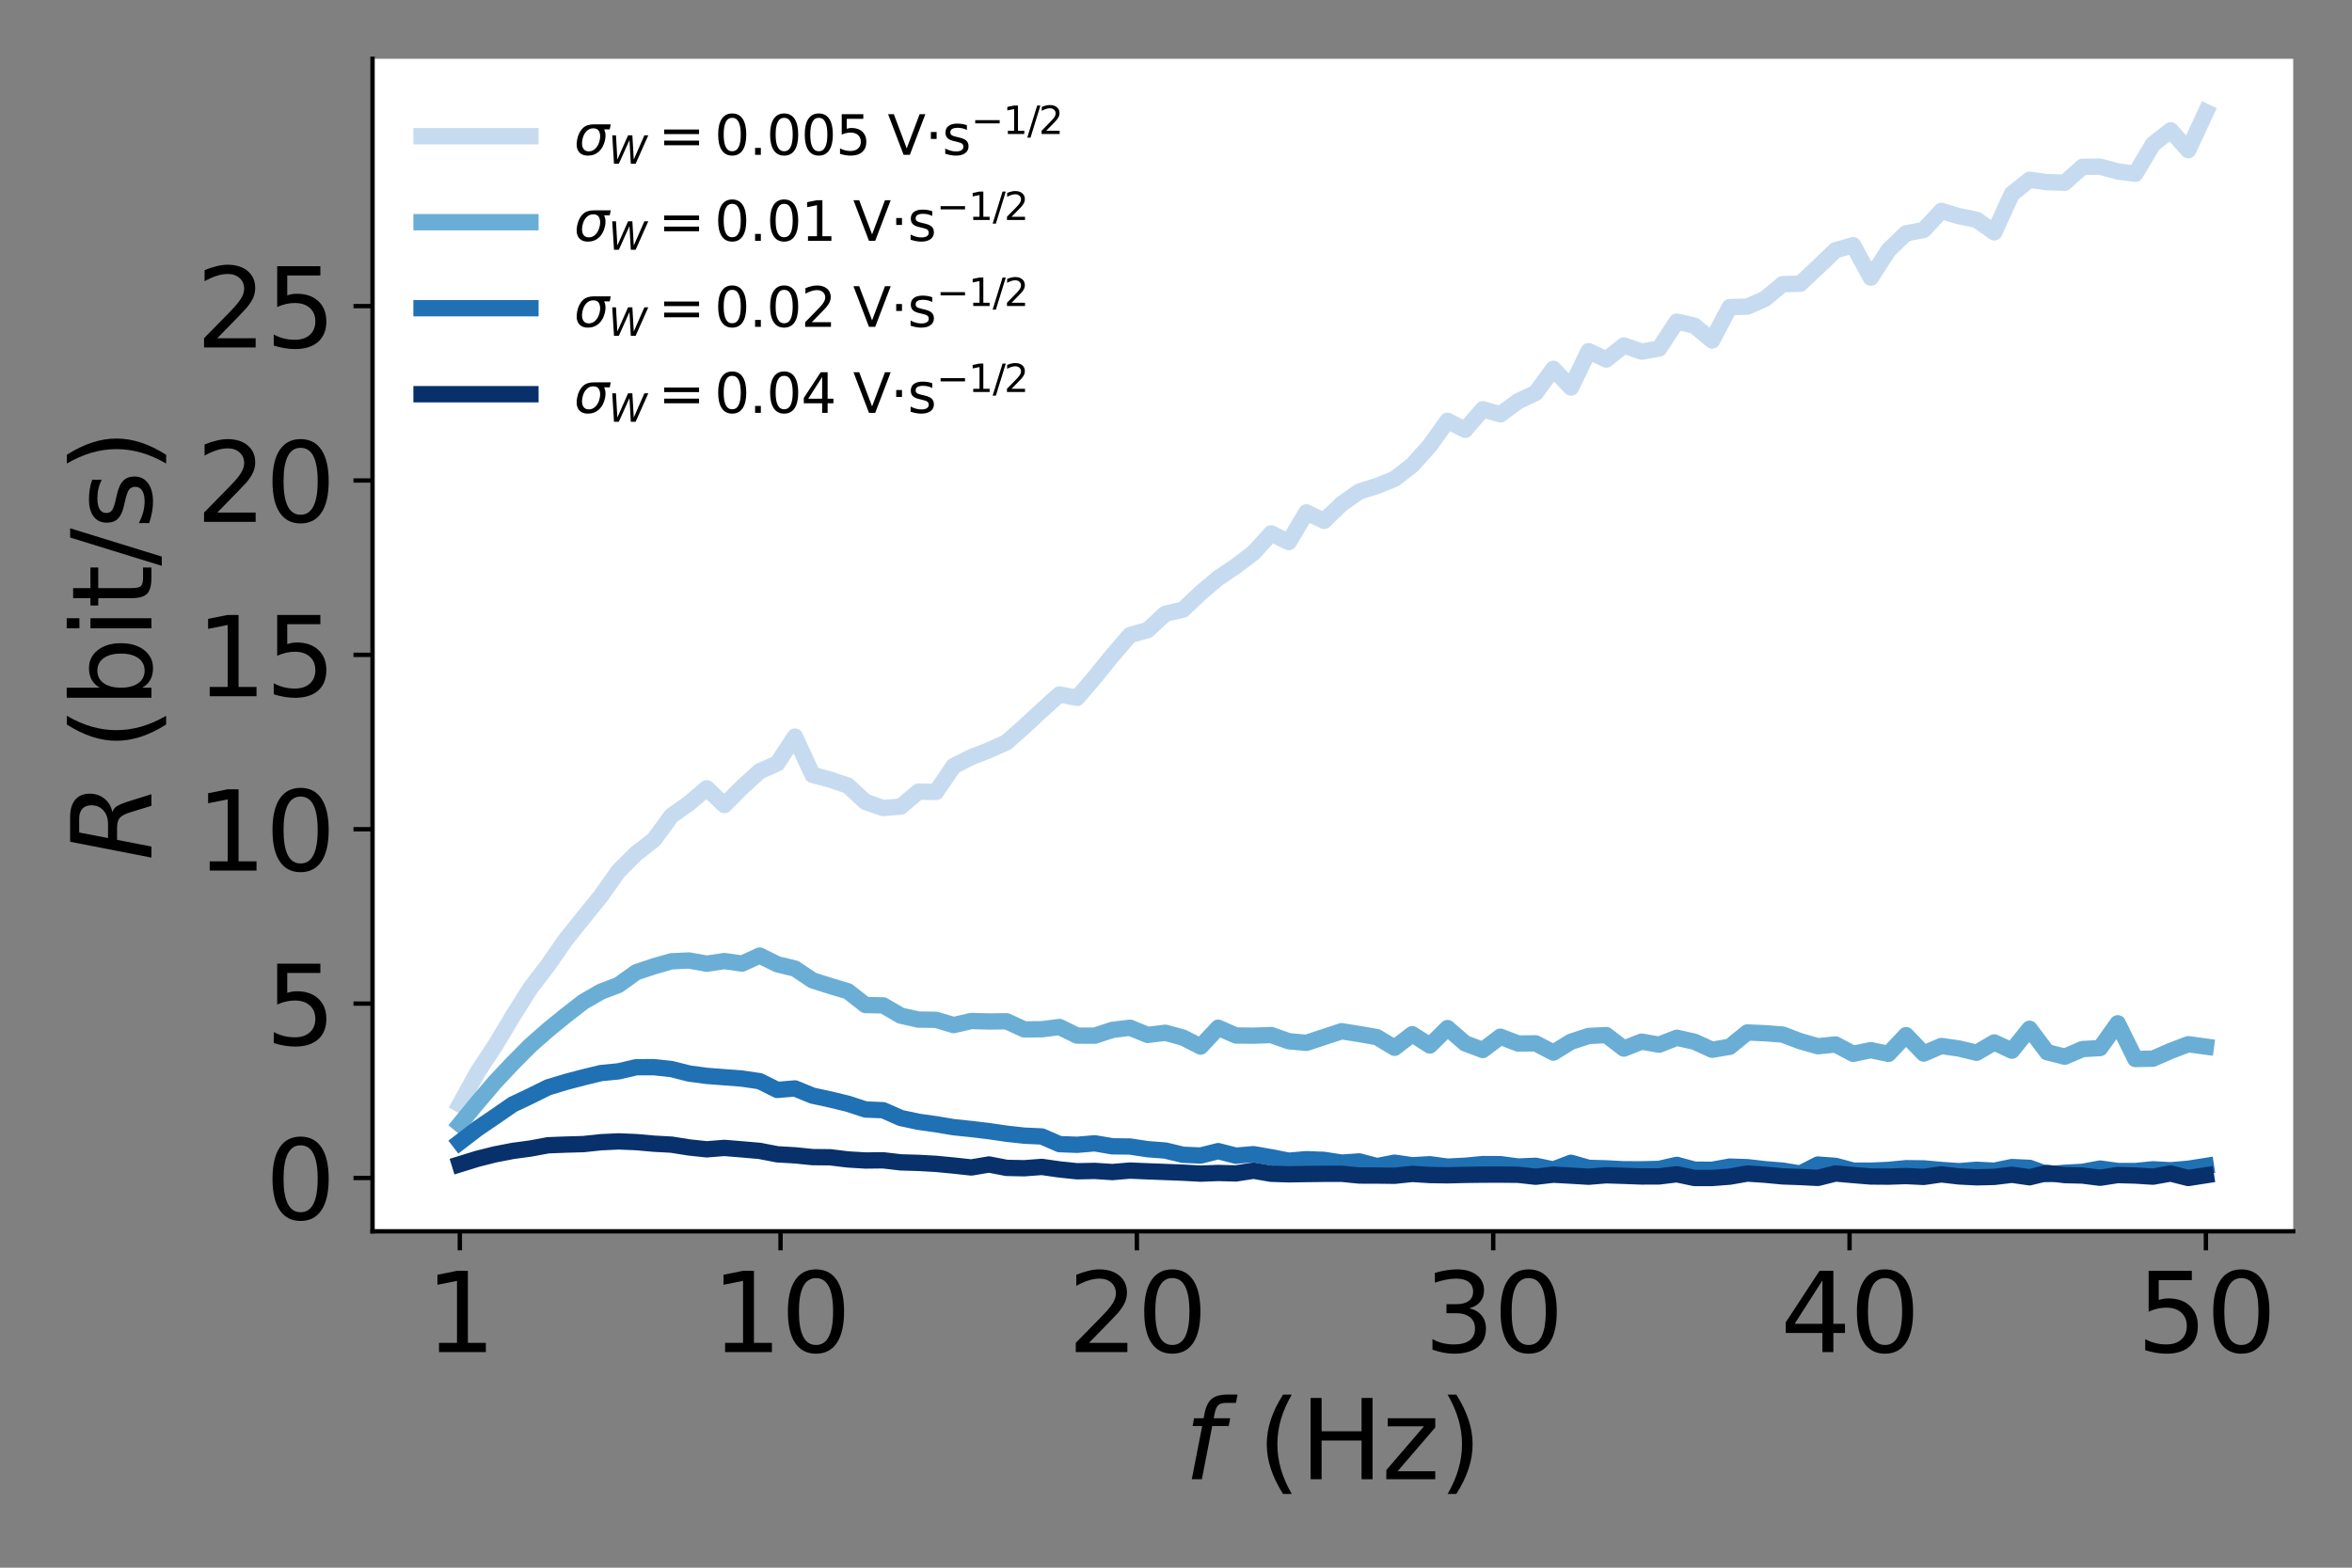 <?xml version="1.0" encoding="utf-8" standalone="no"?>
<!DOCTYPE svg PUBLIC "-//W3C//DTD SVG 1.1//EN"
  "http://www.w3.org/Graphics/SVG/1.1/DTD/svg11.dtd">
<svg height="288pt" version="1.1" viewBox="0 0 432 288" width="432pt" xmlns="http://www.w3.org/2000/svg" xmlns:xlink="http://www.w3.org/1999/xlink">
 <rect x="0" y="0" width="432" height="288" fill="#808080" stroke="none"/>
 <defs>
  <style type="text/css">*{stroke-linecap:butt;stroke-linejoin:round;}</style>
 </defs>
 <g id="figure_1">
  <g id="patch_1">
   <path d="M 0 288 
L 432 288 
L 432 0 
L 0 0 
z
" style="fill:none;"/>
  </g>
  <g id="axes_1">
   <g id="patch_2">
    <path d="M 68.425 226.2 
L 421.2 226.2 
L 421.2 10.8 
L 68.425 10.8 
z
" style="fill:#ffffff;"/>
   </g>
   <g id="matplotlib.axis_1">
    <g id="xtick_1">
     <g id="line2d_1">
      <defs>
       <path d="M 0 0 
L 0 3.5 
" id="me5ea93c758" style="stroke:#000000;stroke-width:0.8;"/>
      </defs>
      <g>
       <use style="stroke:#000000;stroke-width:0.8;" x="84.46" xlink:href="#me5ea93c758" y="226.2"/>
      </g>
     </g>
     <g id="text_1">
      <!-- 1 -->
      <g transform="translate(78.098 248.397)scale(0.2 -0.2)">
       <defs>
        <path d="M 794 531 
L 1825 531 
L 1825 4091 
L 703 3866 
L 703 4441 
L 1819 4666 
L 2450 4666 
L 2450 531 
L 3481 531 
L 3481 0 
L 794 0 
L 794 531 
z
" id="DejaVuSans-31" transform="scale(0.016)"/>
       </defs>
       <use xlink:href="#DejaVuSans-31"/>
      </g>
     </g>
    </g>
    <g id="xtick_2">
     <g id="line2d_2">
      <g>
       <use style="stroke:#000000;stroke-width:0.8;" x="143.365" xlink:href="#me5ea93c758" y="226.2"/>
      </g>
     </g>
     <g id="text_2">
      <!-- 10 -->
      <g transform="translate(130.64 248.397)scale(0.2 -0.2)">
       <defs>
        <path d="M 2034 4250 
Q 1547 4250 1301 3770 
Q 1056 3291 1056 2328 
Q 1056 1369 1301 889 
Q 1547 409 2034 409 
Q 2525 409 2770 889 
Q 3016 1369 3016 2328 
Q 3016 3291 2770 3770 
Q 2525 4250 2034 4250 
z
M 2034 4750 
Q 2819 4750 3233 4129 
Q 3647 3509 3647 2328 
Q 3647 1150 3233 529 
Q 2819 -91 2034 -91 
Q 1250 -91 836 529 
Q 422 1150 422 2328 
Q 422 3509 836 4129 
Q 1250 4750 2034 4750 
z
" id="DejaVuSans-30" transform="scale(0.016)"/>
       </defs>
       <use xlink:href="#DejaVuSans-31"/>
       <use x="63.623" xlink:href="#DejaVuSans-30"/>
      </g>
     </g>
    </g>
    <g id="xtick_3">
     <g id="line2d_3">
      <g>
       <use style="stroke:#000000;stroke-width:0.8;" x="208.815" xlink:href="#me5ea93c758" y="226.2"/>
      </g>
     </g>
     <g id="text_3">
      <!-- 20 -->
      <g transform="translate(196.09 248.397)scale(0.2 -0.2)">
       <defs>
        <path d="M 1228 531 
L 3431 531 
L 3431 0 
L 469 0 
L 469 531 
Q 828 903 1448 1529 
Q 2069 2156 2228 2338 
Q 2531 2678 2651 2914 
Q 2772 3150 2772 3378 
Q 2772 3750 2511 3984 
Q 2250 4219 1831 4219 
Q 1534 4219 1204 4116 
Q 875 4013 500 3803 
L 500 4441 
Q 881 4594 1212 4672 
Q 1544 4750 1819 4750 
Q 2544 4750 2975 4387 
Q 3406 4025 3406 3419 
Q 3406 3131 3298 2873 
Q 3191 2616 2906 2266 
Q 2828 2175 2409 1742 
Q 1991 1309 1228 531 
z
" id="DejaVuSans-32" transform="scale(0.016)"/>
       </defs>
       <use xlink:href="#DejaVuSans-32"/>
       <use x="63.623" xlink:href="#DejaVuSans-30"/>
      </g>
     </g>
    </g>
    <g id="xtick_4">
     <g id="line2d_4">
      <g>
       <use style="stroke:#000000;stroke-width:0.8;" x="274.265" xlink:href="#me5ea93c758" y="226.2"/>
      </g>
     </g>
     <g id="text_4">
      <!-- 30 -->
      <g transform="translate(261.54 248.397)scale(0.2 -0.2)">
       <defs>
        <path d="M 2597 2516 
Q 3050 2419 3304 2112 
Q 3559 1806 3559 1356 
Q 3559 666 3084 287 
Q 2609 -91 1734 -91 
Q 1441 -91 1130 -33 
Q 819 25 488 141 
L 488 750 
Q 750 597 1062 519 
Q 1375 441 1716 441 
Q 2309 441 2620 675 
Q 2931 909 2931 1356 
Q 2931 1769 2642 2001 
Q 2353 2234 1838 2234 
L 1294 2234 
L 1294 2753 
L 1863 2753 
Q 2328 2753 2575 2939 
Q 2822 3125 2822 3475 
Q 2822 3834 2567 4026 
Q 2313 4219 1838 4219 
Q 1578 4219 1281 4162 
Q 984 4106 628 3988 
L 628 4550 
Q 988 4650 1302 4700 
Q 1616 4750 1894 4750 
Q 2613 4750 3031 4423 
Q 3450 4097 3450 3541 
Q 3450 3153 3228 2886 
Q 3006 2619 2597 2516 
z
" id="DejaVuSans-33" transform="scale(0.016)"/>
       </defs>
       <use xlink:href="#DejaVuSans-33"/>
       <use x="63.623" xlink:href="#DejaVuSans-30"/>
      </g>
     </g>
    </g>
    <g id="xtick_5">
     <g id="line2d_5">
      <g>
       <use style="stroke:#000000;stroke-width:0.8;" x="339.715" xlink:href="#me5ea93c758" y="226.2"/>
      </g>
     </g>
     <g id="text_5">
      <!-- 40 -->
      <g transform="translate(326.99 248.397)scale(0.2 -0.2)">
       <defs>
        <path d="M 2419 4116 
L 825 1625 
L 2419 1625 
L 2419 4116 
z
M 2253 4666 
L 3047 4666 
L 3047 1625 
L 3713 1625 
L 3713 1100 
L 3047 1100 
L 3047 0 
L 2419 0 
L 2419 1100 
L 313 1100 
L 313 1709 
L 2253 4666 
z
" id="DejaVuSans-34" transform="scale(0.016)"/>
       </defs>
       <use xlink:href="#DejaVuSans-34"/>
       <use x="63.623" xlink:href="#DejaVuSans-30"/>
      </g>
     </g>
    </g>
    <g id="xtick_6">
     <g id="line2d_6">
      <g>
       <use style="stroke:#000000;stroke-width:0.8;" x="405.165" xlink:href="#me5ea93c758" y="226.2"/>
      </g>
     </g>
     <g id="text_6">
      <!-- 50 -->
      <g transform="translate(392.44 248.397)scale(0.2 -0.2)">
       <defs>
        <path d="M 691 4666 
L 3169 4666 
L 3169 4134 
L 1269 4134 
L 1269 2991 
Q 1406 3038 1543 3061 
Q 1681 3084 1819 3084 
Q 2600 3084 3056 2656 
Q 3513 2228 3513 1497 
Q 3513 744 3044 326 
Q 2575 -91 1722 -91 
Q 1428 -91 1123 -41 
Q 819 9 494 109 
L 494 744 
Q 775 591 1075 516 
Q 1375 441 1709 441 
Q 2250 441 2565 725 
Q 2881 1009 2881 1497 
Q 2881 1984 2565 2268 
Q 2250 2553 1709 2553 
Q 1456 2553 1204 2497 
Q 953 2441 691 2322 
L 691 4666 
z
" id="DejaVuSans-35" transform="scale(0.016)"/>
       </defs>
       <use xlink:href="#DejaVuSans-35"/>
       <use x="63.623" xlink:href="#DejaVuSans-30"/>
      </g>
     </g>
    </g>
    <g id="text_7">
     <!-- $f$ (Hz) -->
     <g transform="translate(217.512 271.753)scale(0.2 -0.2)">
      <defs>
       <path d="M 3059 4863 
L 2969 4384 
L 2419 4384 
Q 2106 4384 1964 4261 
Q 1822 4138 1753 3809 
L 1691 3500 
L 2638 3500 
L 2553 3053 
L 1606 3053 
L 1013 0 
L 434 0 
L 1031 3053 
L 481 3053 
L 563 3500 
L 1113 3500 
L 1159 3744 
Q 1278 4363 1576 4613 
Q 1875 4863 2516 4863 
L 3059 4863 
z
" id="DejaVuSans-Oblique-66" transform="scale(0.016)"/>
       <path id="DejaVuSans-20" transform="scale(0.016)"/>
       <path d="M 1984 4856 
Q 1566 4138 1362 3434 
Q 1159 2731 1159 2009 
Q 1159 1288 1364 580 
Q 1569 -128 1984 -844 
L 1484 -844 
Q 1016 -109 783 600 
Q 550 1309 550 2009 
Q 550 2706 781 3412 
Q 1013 4119 1484 4856 
L 1984 4856 
z
" id="DejaVuSans-28" transform="scale(0.016)"/>
       <path d="M 628 4666 
L 1259 4666 
L 1259 2753 
L 3553 2753 
L 3553 4666 
L 4184 4666 
L 4184 0 
L 3553 0 
L 3553 2222 
L 1259 2222 
L 1259 0 
L 628 0 
L 628 4666 
z
" id="DejaVuSans-48" transform="scale(0.016)"/>
       <path d="M 353 3500 
L 3084 3500 
L 3084 2975 
L 922 459 
L 3084 459 
L 3084 0 
L 275 0 
L 275 525 
L 2438 3041 
L 353 3041 
L 353 3500 
z
" id="DejaVuSans-7a" transform="scale(0.016)"/>
       <path d="M 513 4856 
L 1013 4856 
Q 1481 4119 1714 3412 
Q 1947 2706 1947 2009 
Q 1947 1309 1714 600 
Q 1481 -109 1013 -844 
L 513 -844 
Q 928 -128 1133 580 
Q 1338 1288 1338 2009 
Q 1338 2731 1133 3434 
Q 928 4138 513 4856 
z
" id="DejaVuSans-29" transform="scale(0.016)"/>
      </defs>
      <use transform="translate(0 0.016)" xlink:href="#DejaVuSans-Oblique-66"/>
      <use transform="translate(35.205 0.016)" xlink:href="#DejaVuSans-20"/>
      <use transform="translate(66.992 0.016)" xlink:href="#DejaVuSans-28"/>
      <use transform="translate(106.006 0.016)" xlink:href="#DejaVuSans-48"/>
      <use transform="translate(181.201 0.016)" xlink:href="#DejaVuSans-7a"/>
      <use transform="translate(233.691 0.016)" xlink:href="#DejaVuSans-29"/>
     </g>
    </g>
   </g>
   <g id="matplotlib.axis_2">
    <g id="ytick_1">
     <g id="line2d_7">
      <defs>
       <path d="M 0 0 
L -3.5 0 
" id="m00d4879d43" style="stroke:#000000;stroke-width:0.8;"/>
      </defs>
      <g>
       <use style="stroke:#000000;stroke-width:0.8;" x="68.425" xlink:href="#m00d4879d43" y="216.409"/>
      </g>
     </g>
     <g id="text_8">
      <!-- 0 -->
      <g transform="translate(48.7 224.008)scale(0.2 -0.2)">
       <use xlink:href="#DejaVuSans-30"/>
      </g>
     </g>
    </g>
    <g id="ytick_2">
     <g id="line2d_8">
      <g>
       <use style="stroke:#000000;stroke-width:0.8;" x="68.425" xlink:href="#m00d4879d43" y="184.374"/>
      </g>
     </g>
     <g id="text_9">
      <!-- 5 -->
      <g transform="translate(48.7 191.973)scale(0.2 -0.2)">
       <use xlink:href="#DejaVuSans-35"/>
      </g>
     </g>
    </g>
    <g id="ytick_3">
     <g id="line2d_9">
      <g>
       <use style="stroke:#000000;stroke-width:0.8;" x="68.425" xlink:href="#m00d4879d43" y="152.34"/>
      </g>
     </g>
     <g id="text_10">
      <!-- 10 -->
      <g transform="translate(35.975 159.938)scale(0.2 -0.2)">
       <use xlink:href="#DejaVuSans-31"/>
       <use x="63.623" xlink:href="#DejaVuSans-30"/>
      </g>
     </g>
    </g>
    <g id="ytick_4">
     <g id="line2d_10">
      <g>
       <use style="stroke:#000000;stroke-width:0.8;" x="68.425" xlink:href="#m00d4879d43" y="120.305"/>
      </g>
     </g>
     <g id="text_11">
      <!-- 15 -->
      <g transform="translate(35.975 127.903)scale(0.2 -0.2)">
       <use xlink:href="#DejaVuSans-31"/>
       <use x="63.623" xlink:href="#DejaVuSans-35"/>
      </g>
     </g>
    </g>
    <g id="ytick_5">
     <g id="line2d_11">
      <g>
       <use style="stroke:#000000;stroke-width:0.8;" x="68.425" xlink:href="#m00d4879d43" y="88.27"/>
      </g>
     </g>
     <g id="text_12">
      <!-- 20 -->
      <g transform="translate(35.975 95.869)scale(0.2 -0.2)">
       <use xlink:href="#DejaVuSans-32"/>
       <use x="63.623" xlink:href="#DejaVuSans-30"/>
      </g>
     </g>
    </g>
    <g id="ytick_6">
     <g id="line2d_12">
      <g>
       <use style="stroke:#000000;stroke-width:0.8;" x="68.425" xlink:href="#m00d4879d43" y="56.236"/>
      </g>
     </g>
     <g id="text_13">
      <!-- 25 -->
      <g transform="translate(35.975 63.834)scale(0.2 -0.2)">
       <use xlink:href="#DejaVuSans-32"/>
       <use x="63.623" xlink:href="#DejaVuSans-35"/>
      </g>
     </g>
    </g>
    <g id="text_14">
     <!-- $R$ (bit/s) -->
     <g transform="translate(27.816 158.1)rotate(-90)scale(0.2 -0.2)">
      <defs>
       <path d="M 1613 4147 
L 1294 2491 
L 2106 2491 
Q 2584 2491 2879 2755 
Q 3175 3019 3175 3444 
Q 3175 3784 2976 3965 
Q 2778 4147 2406 4147 
L 1613 4147 
z
M 2772 2241 
Q 2972 2194 3105 2009 
Q 3238 1825 3413 1275 
L 3809 0 
L 3144 0 
L 2778 1197 
Q 2638 1659 2453 1815 
Q 2269 1972 1888 1972 
L 1191 1972 
L 806 0 
L 172 0 
L 1081 4666 
L 2503 4666 
Q 3150 4666 3495 4373 
Q 3841 4081 3841 3531 
Q 3841 3044 3547 2687 
Q 3253 2331 2772 2241 
z
" id="DejaVuSans-Oblique-52" transform="scale(0.016)"/>
       <path d="M 3116 1747 
Q 3116 2381 2855 2742 
Q 2594 3103 2138 3103 
Q 1681 3103 1420 2742 
Q 1159 2381 1159 1747 
Q 1159 1113 1420 752 
Q 1681 391 2138 391 
Q 2594 391 2855 752 
Q 3116 1113 3116 1747 
z
M 1159 2969 
Q 1341 3281 1617 3432 
Q 1894 3584 2278 3584 
Q 2916 3584 3314 3078 
Q 3713 2572 3713 1747 
Q 3713 922 3314 415 
Q 2916 -91 2278 -91 
Q 1894 -91 1617 61 
Q 1341 213 1159 525 
L 1159 0 
L 581 0 
L 581 4863 
L 1159 4863 
L 1159 2969 
z
" id="DejaVuSans-62" transform="scale(0.016)"/>
       <path d="M 603 3500 
L 1178 3500 
L 1178 0 
L 603 0 
L 603 3500 
z
M 603 4863 
L 1178 4863 
L 1178 4134 
L 603 4134 
L 603 4863 
z
" id="DejaVuSans-69" transform="scale(0.016)"/>
       <path d="M 1172 4494 
L 1172 3500 
L 2356 3500 
L 2356 3053 
L 1172 3053 
L 1172 1153 
Q 1172 725 1289 603 
Q 1406 481 1766 481 
L 2356 481 
L 2356 0 
L 1766 0 
Q 1100 0 847 248 
Q 594 497 594 1153 
L 594 3053 
L 172 3053 
L 172 3500 
L 594 3500 
L 594 4494 
L 1172 4494 
z
" id="DejaVuSans-74" transform="scale(0.016)"/>
       <path d="M 1625 4666 
L 2156 4666 
L 531 -594 
L 0 -594 
L 1625 4666 
z
" id="DejaVuSans-2f" transform="scale(0.016)"/>
       <path d="M 2834 3397 
L 2834 2853 
Q 2591 2978 2328 3040 
Q 2066 3103 1784 3103 
Q 1356 3103 1142 2972 
Q 928 2841 928 2578 
Q 928 2378 1081 2264 
Q 1234 2150 1697 2047 
L 1894 2003 
Q 2506 1872 2764 1633 
Q 3022 1394 3022 966 
Q 3022 478 2636 193 
Q 2250 -91 1575 -91 
Q 1294 -91 989 -36 
Q 684 19 347 128 
L 347 722 
Q 666 556 975 473 
Q 1284 391 1588 391 
Q 1994 391 2212 530 
Q 2431 669 2431 922 
Q 2431 1156 2273 1281 
Q 2116 1406 1581 1522 
L 1381 1569 
Q 847 1681 609 1914 
Q 372 2147 372 2553 
Q 372 3047 722 3315 
Q 1072 3584 1716 3584 
Q 2034 3584 2315 3537 
Q 2597 3491 2834 3397 
z
" id="DejaVuSans-73" transform="scale(0.016)"/>
      </defs>
      <use transform="translate(0 0.016)" xlink:href="#DejaVuSans-Oblique-52"/>
      <use transform="translate(69.482 0.016)" xlink:href="#DejaVuSans-20"/>
      <use transform="translate(101.27 0.016)" xlink:href="#DejaVuSans-28"/>
      <use transform="translate(140.283 0.016)" xlink:href="#DejaVuSans-62"/>
      <use transform="translate(203.76 0.016)" xlink:href="#DejaVuSans-69"/>
      <use transform="translate(231.543 0.016)" xlink:href="#DejaVuSans-74"/>
      <use transform="translate(270.752 0.016)" xlink:href="#DejaVuSans-2f"/>
      <use transform="translate(304.443 0.016)" xlink:href="#DejaVuSans-73"/>
      <use transform="translate(356.543 0.016)" xlink:href="#DejaVuSans-29"/>
     </g>
    </g>
   </g>
   <g id="line2d_13">
    <path clip-path="url(#p9ee21f0413)" d="M 84.46 202.881 
L 87.7 197.012 
L 90.939 192.086 
L 94.179 186.699 
L 97.418 181.537 
L 100.657 177.311 
L 103.897 172.638 
L 107.136 168.599 
L 110.376 164.586 
L 113.615 160.02 
L 116.855 156.786 
L 120.094 154.285 
L 123.334 149.869 
L 126.573 147.565 
L 129.812 144.812 
L 133.052 147.896 
L 136.291 144.641 
L 139.531 141.687 
L 142.77 140.251 
L 146.01 135.329 
L 149.249 142.357 
L 152.488 143.227 
L 155.728 144.321 
L 158.967 147.324 
L 162.207 148.437 
L 165.446 148.184 
L 168.686 145.438 
L 171.925 145.487 
L 175.165 140.725 
L 178.404 139.092 
L 181.643 137.836 
L 184.883 136.366 
L 188.122 133.496 
L 191.362 130.484 
L 194.601 127.574 
L 197.841 128.202 
L 201.08 124.418 
L 204.32 120.407 
L 207.559 116.663 
L 210.798 115.748 
L 214.038 112.743 
L 217.277 112.006 
L 220.517 108.934 
L 223.756 106.198 
L 226.996 104.013 
L 230.235 101.556 
L 233.474 97.996 
L 236.714 99.585 
L 239.953 94.131 
L 243.193 95.685 
L 246.432 92.565 
L 249.672 90.3 
L 252.911 89.271 
L 256.151 87.973 
L 259.39 85.458 
L 262.629 81.841 
L 265.869 77.308 
L 269.108 78.959 
L 272.348 75.195 
L 275.587 76.104 
L 278.827 73.718 
L 282.066 72.185 
L 285.305 67.755 
L 288.545 71.202 
L 291.784 64.511 
L 295.024 66.046 
L 298.263 63.469 
L 301.503 64.598 
L 304.742 64.028 
L 307.982 59.088 
L 311.221 59.824 
L 314.46 62.551 
L 317.7 56.42 
L 320.939 56.334 
L 324.179 54.901 
L 327.418 52.201 
L 330.658 52.123 
L 333.897 49.074 
L 337.137 45.97 
L 340.376 45.046 
L 343.615 51.015 
L 346.855 45.979 
L 350.094 42.861 
L 353.334 42.247 
L 356.573 38.743 
L 359.813 39.724 
L 363.052 40.369 
L 366.291 42.686 
L 369.531 35.62 
L 372.77 33.024 
L 376.01 33.47 
L 379.249 33.558 
L 382.489 30.649 
L 385.728 30.611 
L 388.968 31.498 
L 392.207 31.925 
L 395.446 26.489 
L 398.686 23.947 
L 401.925 27.584 
L 405.165 20.591 
" style="fill:none;stroke:#c6dbef;stroke-linecap:square;stroke-width:3;"/>
   </g>
   <g id="line2d_14">
    <path clip-path="url(#p9ee21f0413)" d="M 84.46 206.511 
L 87.7 202.558 
L 90.939 198.759 
L 94.179 195.317 
L 97.418 192.059 
L 100.657 189.203 
L 103.897 186.57 
L 107.136 184.054 
L 110.376 182.182 
L 113.615 180.947 
L 116.855 178.609 
L 120.094 177.528 
L 123.334 176.598 
L 126.573 176.454 
L 129.812 177.041 
L 133.052 176.558 
L 136.291 177.024 
L 139.531 175.55 
L 142.77 177.149 
L 146.01 177.934 
L 149.249 180.101 
L 152.488 181.134 
L 155.728 182.101 
L 158.967 184.639 
L 162.207 184.699 
L 165.446 186.582 
L 168.686 187.308 
L 171.925 187.351 
L 175.165 188.317 
L 178.404 187.57 
L 181.643 187.658 
L 184.883 187.619 
L 188.122 189.11 
L 191.362 189.083 
L 194.601 188.672 
L 197.841 190.252 
L 201.08 190.264 
L 204.32 189.2 
L 207.559 188.805 
L 210.798 190.13 
L 214.038 189.729 
L 217.277 190.608 
L 220.517 192.26 
L 223.756 188.804 
L 226.996 190.227 
L 230.235 190.267 
L 233.474 190.144 
L 236.714 191.282 
L 239.953 191.583 
L 243.193 190.508 
L 246.432 189.448 
L 249.672 189.963 
L 252.911 190.537 
L 256.151 192.488 
L 259.39 189.99 
L 262.629 192.068 
L 265.869 188.868 
L 269.108 191.674 
L 272.348 192.896 
L 275.587 190.451 
L 278.827 191.701 
L 282.066 191.673 
L 285.305 193.371 
L 288.545 191.383 
L 291.784 190.318 
L 295.024 190.158 
L 298.263 192.635 
L 301.503 191.363 
L 304.742 191.915 
L 307.982 190.648 
L 311.221 191.371 
L 314.46 192.851 
L 317.7 192.305 
L 320.939 189.674 
L 324.179 189.812 
L 327.418 190.06 
L 330.658 191.281 
L 333.897 192.205 
L 337.137 191.88 
L 340.376 193.599 
L 343.615 192.922 
L 346.855 193.607 
L 350.094 190.166 
L 353.334 193.549 
L 356.573 192.158 
L 359.813 192.622 
L 363.052 193.402 
L 366.291 191.504 
L 369.531 193.015 
L 372.77 188.994 
L 376.01 193.305 
L 379.249 194.122 
L 382.489 192.728 
L 385.728 192.539 
L 388.968 187.992 
L 392.207 194.549 
L 395.446 194.485 
L 398.686 193.07 
L 401.925 191.835 
L 405.165 192.272 
" style="fill:none;stroke:#6aaed6;stroke-linecap:square;stroke-width:3;"/>
   </g>
   <g id="line2d_15">
    <path clip-path="url(#p9ee21f0413)" d="M 84.46 209.823 
L 87.7 207.342 
L 90.939 205.139 
L 94.179 202.896 
L 97.418 201.363 
L 100.657 199.761 
L 103.897 198.775 
L 107.136 197.922 
L 110.376 197.136 
L 113.615 196.817 
L 116.855 196.062 
L 120.094 196.049 
L 123.334 196.399 
L 126.573 197.22 
L 129.812 197.651 
L 133.052 197.9 
L 136.291 198.146 
L 139.531 198.624 
L 142.77 200.233 
L 146.01 199.956 
L 149.249 201.28 
L 152.488 201.981 
L 155.728 202.767 
L 158.967 203.826 
L 162.207 203.956 
L 165.446 205.385 
L 168.686 206.079 
L 171.925 206.537 
L 175.165 207.079 
L 178.404 207.415 
L 181.643 207.803 
L 184.883 208.274 
L 188.122 208.632 
L 191.362 208.781 
L 194.601 210.189 
L 197.841 210.311 
L 201.08 210.038 
L 204.32 210.589 
L 207.559 210.628 
L 210.798 211.119 
L 214.038 211.367 
L 217.277 212.142 
L 220.517 212.284 
L 223.756 211.476 
L 226.996 212.311 
L 230.235 212.033 
L 233.474 212.597 
L 236.714 213.234 
L 239.953 212.955 
L 243.193 213.081 
L 246.432 213.586 
L 249.672 213.366 
L 252.911 214.226 
L 256.151 213.596 
L 259.39 214.067 
L 262.629 213.881 
L 265.869 214.323 
L 269.108 214.16 
L 272.348 213.852 
L 275.587 213.869 
L 278.827 214.301 
L 282.066 214.165 
L 285.305 214.848 
L 288.545 213.616 
L 291.784 214.545 
L 295.024 214.64 
L 298.263 214.806 
L 301.503 214.815 
L 304.742 214.736 
L 307.982 214 
L 311.221 214.876 
L 314.46 214.906 
L 317.7 214.316 
L 320.939 214.423 
L 324.179 214.796 
L 327.418 215.056 
L 330.658 215.59 
L 333.897 213.941 
L 337.137 214.185 
L 340.376 215.052 
L 343.615 215.065 
L 346.855 214.923 
L 350.094 214.61 
L 353.334 214.644 
L 356.573 214.934 
L 359.813 215.157 
L 363.052 214.899 
L 366.291 215.071 
L 369.531 214.403 
L 372.77 214.547 
L 376.01 215.728 
L 379.249 215.454 
L 382.489 215.277 
L 385.728 214.68 
L 388.968 215.123 
L 392.207 215.131 
L 395.446 214.812 
L 398.686 214.987 
L 401.925 214.713 
L 405.165 214.203 
" style="fill:none;stroke:#2070b4;stroke-linecap:square;stroke-width:3;"/>
   </g>
   <g id="line2d_16">
    <path clip-path="url(#p9ee21f0413)" d="M 84.46 213.879 
L 87.7 212.878 
L 90.939 212.067 
L 94.179 211.437 
L 97.418 211.001 
L 100.657 210.398 
L 103.897 210.273 
L 107.136 210.183 
L 110.376 209.838 
L 113.615 209.685 
L 116.855 209.818 
L 120.094 210.106 
L 123.334 210.284 
L 126.573 210.797 
L 129.812 211.142 
L 133.052 210.883 
L 136.291 211.151 
L 139.531 211.43 
L 142.77 212.057 
L 146.01 212.245 
L 149.249 212.574 
L 152.488 212.607 
L 155.728 212.999 
L 158.967 213.196 
L 162.207 213.161 
L 165.446 213.539 
L 168.686 213.635 
L 171.925 213.812 
L 175.165 214.124 
L 178.404 214.476 
L 181.643 213.928 
L 184.883 214.55 
L 188.122 214.617 
L 191.362 214.375 
L 194.601 214.835 
L 197.841 215.174 
L 201.08 215.108 
L 204.32 215.319 
L 207.559 215.047 
L 210.798 215.185 
L 214.038 215.306 
L 217.277 215.434 
L 220.517 215.607 
L 223.756 215.487 
L 226.996 215.572 
L 230.235 215.07 
L 233.474 215.63 
L 236.714 215.736 
L 239.953 215.682 
L 243.193 215.644 
L 246.432 215.634 
L 249.672 215.957 
L 252.911 215.961 
L 256.151 216.001 
L 259.39 215.662 
L 262.629 215.865 
L 265.869 215.918 
L 269.108 215.838 
L 272.348 215.799 
L 275.587 215.791 
L 278.827 215.82 
L 282.066 216.176 
L 285.305 215.801 
L 288.545 215.981 
L 291.784 216.174 
L 295.024 215.908 
L 298.263 216.013 
L 301.503 216.132 
L 304.742 216.119 
L 307.982 215.724 
L 311.221 216.409 
L 314.46 216.409 
L 317.7 216.161 
L 320.939 215.593 
L 324.179 215.808 
L 327.418 216.114 
L 330.658 216.23 
L 333.897 216.395 
L 337.137 215.582 
L 340.376 215.869 
L 343.615 216.135 
L 346.855 216.158 
L 350.094 216.055 
L 353.334 216.212 
L 356.573 215.743 
L 359.813 216.122 
L 363.052 216.285 
L 366.291 216.208 
L 369.531 215.815 
L 372.77 216.279 
L 376.01 215.485 
L 379.249 215.877 
L 382.489 215.958 
L 385.728 216.367 
L 388.968 215.87 
L 392.207 215.961 
L 395.446 216.165 
L 398.686 215.586 
L 401.925 216.409 
L 405.165 215.905 
" style="fill:none;stroke:#08306b;stroke-linecap:square;stroke-width:3;"/>
   </g>
   <g id="patch_3">
    <path d="M 68.425 226.2 
L 68.425 10.8 
" style="fill:none;stroke:#000000;stroke-linecap:square;stroke-linejoin:miter;stroke-width:0.8;"/>
   </g>
   <g id="patch_4">
    <path d="M 68.425 226.2 
L 421.2 226.2 
" style="fill:none;stroke:#000000;stroke-linecap:square;stroke-linejoin:miter;stroke-width:0.8;"/>
   </g>
   <g id="legend_1">
    <g id="line2d_17">
     <path d="M 77.425 25.02 
L 97.425 25.02 
" style="fill:none;stroke:#c6dbef;stroke-linecap:square;stroke-width:3;"/>
    </g>
    <g id="line2d_18"/>
    <g id="text_15">
     <!-- $\sigma_W = $0.005 V·s$^{-1/2}$ -->
     <g transform="translate(105.425 28.52)scale(0.1 -0.1)">
      <defs>
       <path d="M 2219 3044 
Q 1744 3044 1422 2700 
Q 1081 2341 969 1747 
Q 844 1119 1044 756 
Q 1241 397 1706 397 
Q 2166 397 2503 759 
Q 2844 1122 2966 1747 
Q 3075 2319 2881 2700 
Q 2700 3044 2219 3044 
z
M 2309 3503 
L 4219 3500 
L 4106 2925 
L 3463 2925 
Q 3706 2438 3575 1747 
Q 3406 888 2884 400 
Q 2359 -91 1609 -91 
Q 856 -91 525 400 
Q 194 888 363 1747 
Q 528 2609 1050 3097 
Q 1484 3503 2309 3503 
z
" id="DejaVuSans-Oblique-3c3" transform="scale(0.016)"/>
       <path d="M 616 4666 
L 1228 4666 
L 1453 697 
L 3213 4666 
L 3916 4666 
L 4147 697 
L 5888 4666 
L 6528 4666 
L 4453 0 
L 3659 0 
L 3444 3891 
L 1697 0 
L 903 0 
L 616 4666 
z
" id="DejaVuSans-Oblique-57" transform="scale(0.016)"/>
       <path d="M 678 2906 
L 4684 2906 
L 4684 2381 
L 678 2381 
L 678 2906 
z
M 678 1631 
L 4684 1631 
L 4684 1100 
L 678 1100 
L 678 1631 
z
" id="DejaVuSans-3d" transform="scale(0.016)"/>
       <path d="M 684 794 
L 1344 794 
L 1344 0 
L 684 0 
L 684 794 
z
" id="DejaVuSans-2e" transform="scale(0.016)"/>
       <path d="M 1831 0 
L 50 4666 
L 709 4666 
L 2188 738 
L 3669 4666 
L 4325 4666 
L 2547 0 
L 1831 0 
z
" id="DejaVuSans-56" transform="scale(0.016)"/>
       <path d="M 684 2619 
L 1344 2619 
L 1344 1825 
L 684 1825 
L 684 2619 
z
" id="DejaVuSans-b7" transform="scale(0.016)"/>
       <path d="M 678 2272 
L 4684 2272 
L 4684 1741 
L 678 1741 
L 678 2272 
z
" id="DejaVuSans-2212" transform="scale(0.016)"/>
      </defs>
      <use transform="translate(0 0.766)" xlink:href="#DejaVuSans-Oblique-3c3"/>
      <use transform="translate(63.379 -15.641)scale(0.7)" xlink:href="#DejaVuSans-Oblique-57"/>
      <use transform="translate(154.81 0.766)" xlink:href="#DejaVuSans-3d"/>
      <use transform="translate(258.081 0.766)" xlink:href="#DejaVuSans-30"/>
      <use transform="translate(321.704 0.766)" xlink:href="#DejaVuSans-2e"/>
      <use transform="translate(353.491 0.766)" xlink:href="#DejaVuSans-30"/>
      <use transform="translate(417.114 0.766)" xlink:href="#DejaVuSans-30"/>
      <use transform="translate(480.737 0.766)" xlink:href="#DejaVuSans-35"/>
      <use transform="translate(544.36 0.766)" xlink:href="#DejaVuSans-20"/>
      <use transform="translate(576.147 0.766)" xlink:href="#DejaVuSans-56"/>
      <use transform="translate(644.556 0.766)" xlink:href="#DejaVuSans-b7"/>
      <use transform="translate(676.343 0.766)" xlink:href="#DejaVuSans-73"/>
      <use transform="translate(729.399 39.047)scale(0.7)" xlink:href="#DejaVuSans-2212"/>
      <use transform="translate(788.052 39.047)scale(0.7)" xlink:href="#DejaVuSans-31"/>
      <use transform="translate(832.588 39.047)scale(0.7)" xlink:href="#DejaVuSans-2f"/>
      <use transform="translate(853.634 39.047)scale(0.7)" xlink:href="#DejaVuSans-32"/>
     </g>
    </g>
    <g id="line2d_19">
     <path d="M 77.425 40.82 
L 97.425 40.82 
" style="fill:none;stroke:#6aaed6;stroke-linecap:square;stroke-width:3;"/>
    </g>
    <g id="line2d_20"/>
    <g id="text_16">
     <!-- $\sigma_W = $0.01 V·s$^{-1/2}$ -->
     <g transform="translate(105.425 44.32)scale(0.1 -0.1)">
      <use transform="translate(0 0.766)" xlink:href="#DejaVuSans-Oblique-3c3"/>
      <use transform="translate(63.379 -15.641)scale(0.7)" xlink:href="#DejaVuSans-Oblique-57"/>
      <use transform="translate(154.81 0.766)" xlink:href="#DejaVuSans-3d"/>
      <use transform="translate(258.081 0.766)" xlink:href="#DejaVuSans-30"/>
      <use transform="translate(321.704 0.766)" xlink:href="#DejaVuSans-2e"/>
      <use transform="translate(353.491 0.766)" xlink:href="#DejaVuSans-30"/>
      <use transform="translate(417.114 0.766)" xlink:href="#DejaVuSans-31"/>
      <use transform="translate(480.737 0.766)" xlink:href="#DejaVuSans-20"/>
      <use transform="translate(512.524 0.766)" xlink:href="#DejaVuSans-56"/>
      <use transform="translate(580.933 0.766)" xlink:href="#DejaVuSans-b7"/>
      <use transform="translate(612.72 0.766)" xlink:href="#DejaVuSans-73"/>
      <use transform="translate(665.776 39.047)scale(0.7)" xlink:href="#DejaVuSans-2212"/>
      <use transform="translate(724.429 39.047)scale(0.7)" xlink:href="#DejaVuSans-31"/>
      <use transform="translate(768.965 39.047)scale(0.7)" xlink:href="#DejaVuSans-2f"/>
      <use transform="translate(790.011 39.047)scale(0.7)" xlink:href="#DejaVuSans-32"/>
     </g>
    </g>
    <g id="line2d_21">
     <path d="M 77.425 56.62 
L 97.425 56.62 
" style="fill:none;stroke:#2070b4;stroke-linecap:square;stroke-width:3;"/>
    </g>
    <g id="line2d_22"/>
    <g id="text_17">
     <!-- $\sigma_W = $0.02 V·s$^{-1/2}$ -->
     <g transform="translate(105.425 60.12)scale(0.1 -0.1)">
      <use transform="translate(0 0.766)" xlink:href="#DejaVuSans-Oblique-3c3"/>
      <use transform="translate(63.379 -15.641)scale(0.7)" xlink:href="#DejaVuSans-Oblique-57"/>
      <use transform="translate(154.81 0.766)" xlink:href="#DejaVuSans-3d"/>
      <use transform="translate(258.081 0.766)" xlink:href="#DejaVuSans-30"/>
      <use transform="translate(321.704 0.766)" xlink:href="#DejaVuSans-2e"/>
      <use transform="translate(353.491 0.766)" xlink:href="#DejaVuSans-30"/>
      <use transform="translate(417.114 0.766)" xlink:href="#DejaVuSans-32"/>
      <use transform="translate(480.737 0.766)" xlink:href="#DejaVuSans-20"/>
      <use transform="translate(512.524 0.766)" xlink:href="#DejaVuSans-56"/>
      <use transform="translate(580.933 0.766)" xlink:href="#DejaVuSans-b7"/>
      <use transform="translate(612.72 0.766)" xlink:href="#DejaVuSans-73"/>
      <use transform="translate(665.776 39.047)scale(0.7)" xlink:href="#DejaVuSans-2212"/>
      <use transform="translate(724.429 39.047)scale(0.7)" xlink:href="#DejaVuSans-31"/>
      <use transform="translate(768.965 39.047)scale(0.7)" xlink:href="#DejaVuSans-2f"/>
      <use transform="translate(790.011 39.047)scale(0.7)" xlink:href="#DejaVuSans-32"/>
     </g>
    </g>
    <g id="line2d_23">
     <path d="M 77.425 72.42 
L 97.425 72.42 
" style="fill:none;stroke:#08306b;stroke-linecap:square;stroke-width:3;"/>
    </g>
    <g id="line2d_24"/>
    <g id="text_18">
     <!-- $\sigma_W = $0.04 V·s$^{-1/2}$ -->
     <g transform="translate(105.425 75.92)scale(0.1 -0.1)">
      <use transform="translate(0 0.766)" xlink:href="#DejaVuSans-Oblique-3c3"/>
      <use transform="translate(63.379 -15.641)scale(0.7)" xlink:href="#DejaVuSans-Oblique-57"/>
      <use transform="translate(154.81 0.766)" xlink:href="#DejaVuSans-3d"/>
      <use transform="translate(258.081 0.766)" xlink:href="#DejaVuSans-30"/>
      <use transform="translate(321.704 0.766)" xlink:href="#DejaVuSans-2e"/>
      <use transform="translate(353.491 0.766)" xlink:href="#DejaVuSans-30"/>
      <use transform="translate(417.114 0.766)" xlink:href="#DejaVuSans-34"/>
      <use transform="translate(480.737 0.766)" xlink:href="#DejaVuSans-20"/>
      <use transform="translate(512.524 0.766)" xlink:href="#DejaVuSans-56"/>
      <use transform="translate(580.933 0.766)" xlink:href="#DejaVuSans-b7"/>
      <use transform="translate(612.72 0.766)" xlink:href="#DejaVuSans-73"/>
      <use transform="translate(665.776 39.047)scale(0.7)" xlink:href="#DejaVuSans-2212"/>
      <use transform="translate(724.429 39.047)scale(0.7)" xlink:href="#DejaVuSans-31"/>
      <use transform="translate(768.965 39.047)scale(0.7)" xlink:href="#DejaVuSans-2f"/>
      <use transform="translate(790.011 39.047)scale(0.7)" xlink:href="#DejaVuSans-32"/>
     </g>
    </g>
   </g>
  </g>
 </g>
 <defs>
  <clipPath id="p9ee21f0413">
   <rect height="215.4" width="352.775" x="68.425" y="10.8"/>
  </clipPath>
 </defs>
</svg>
